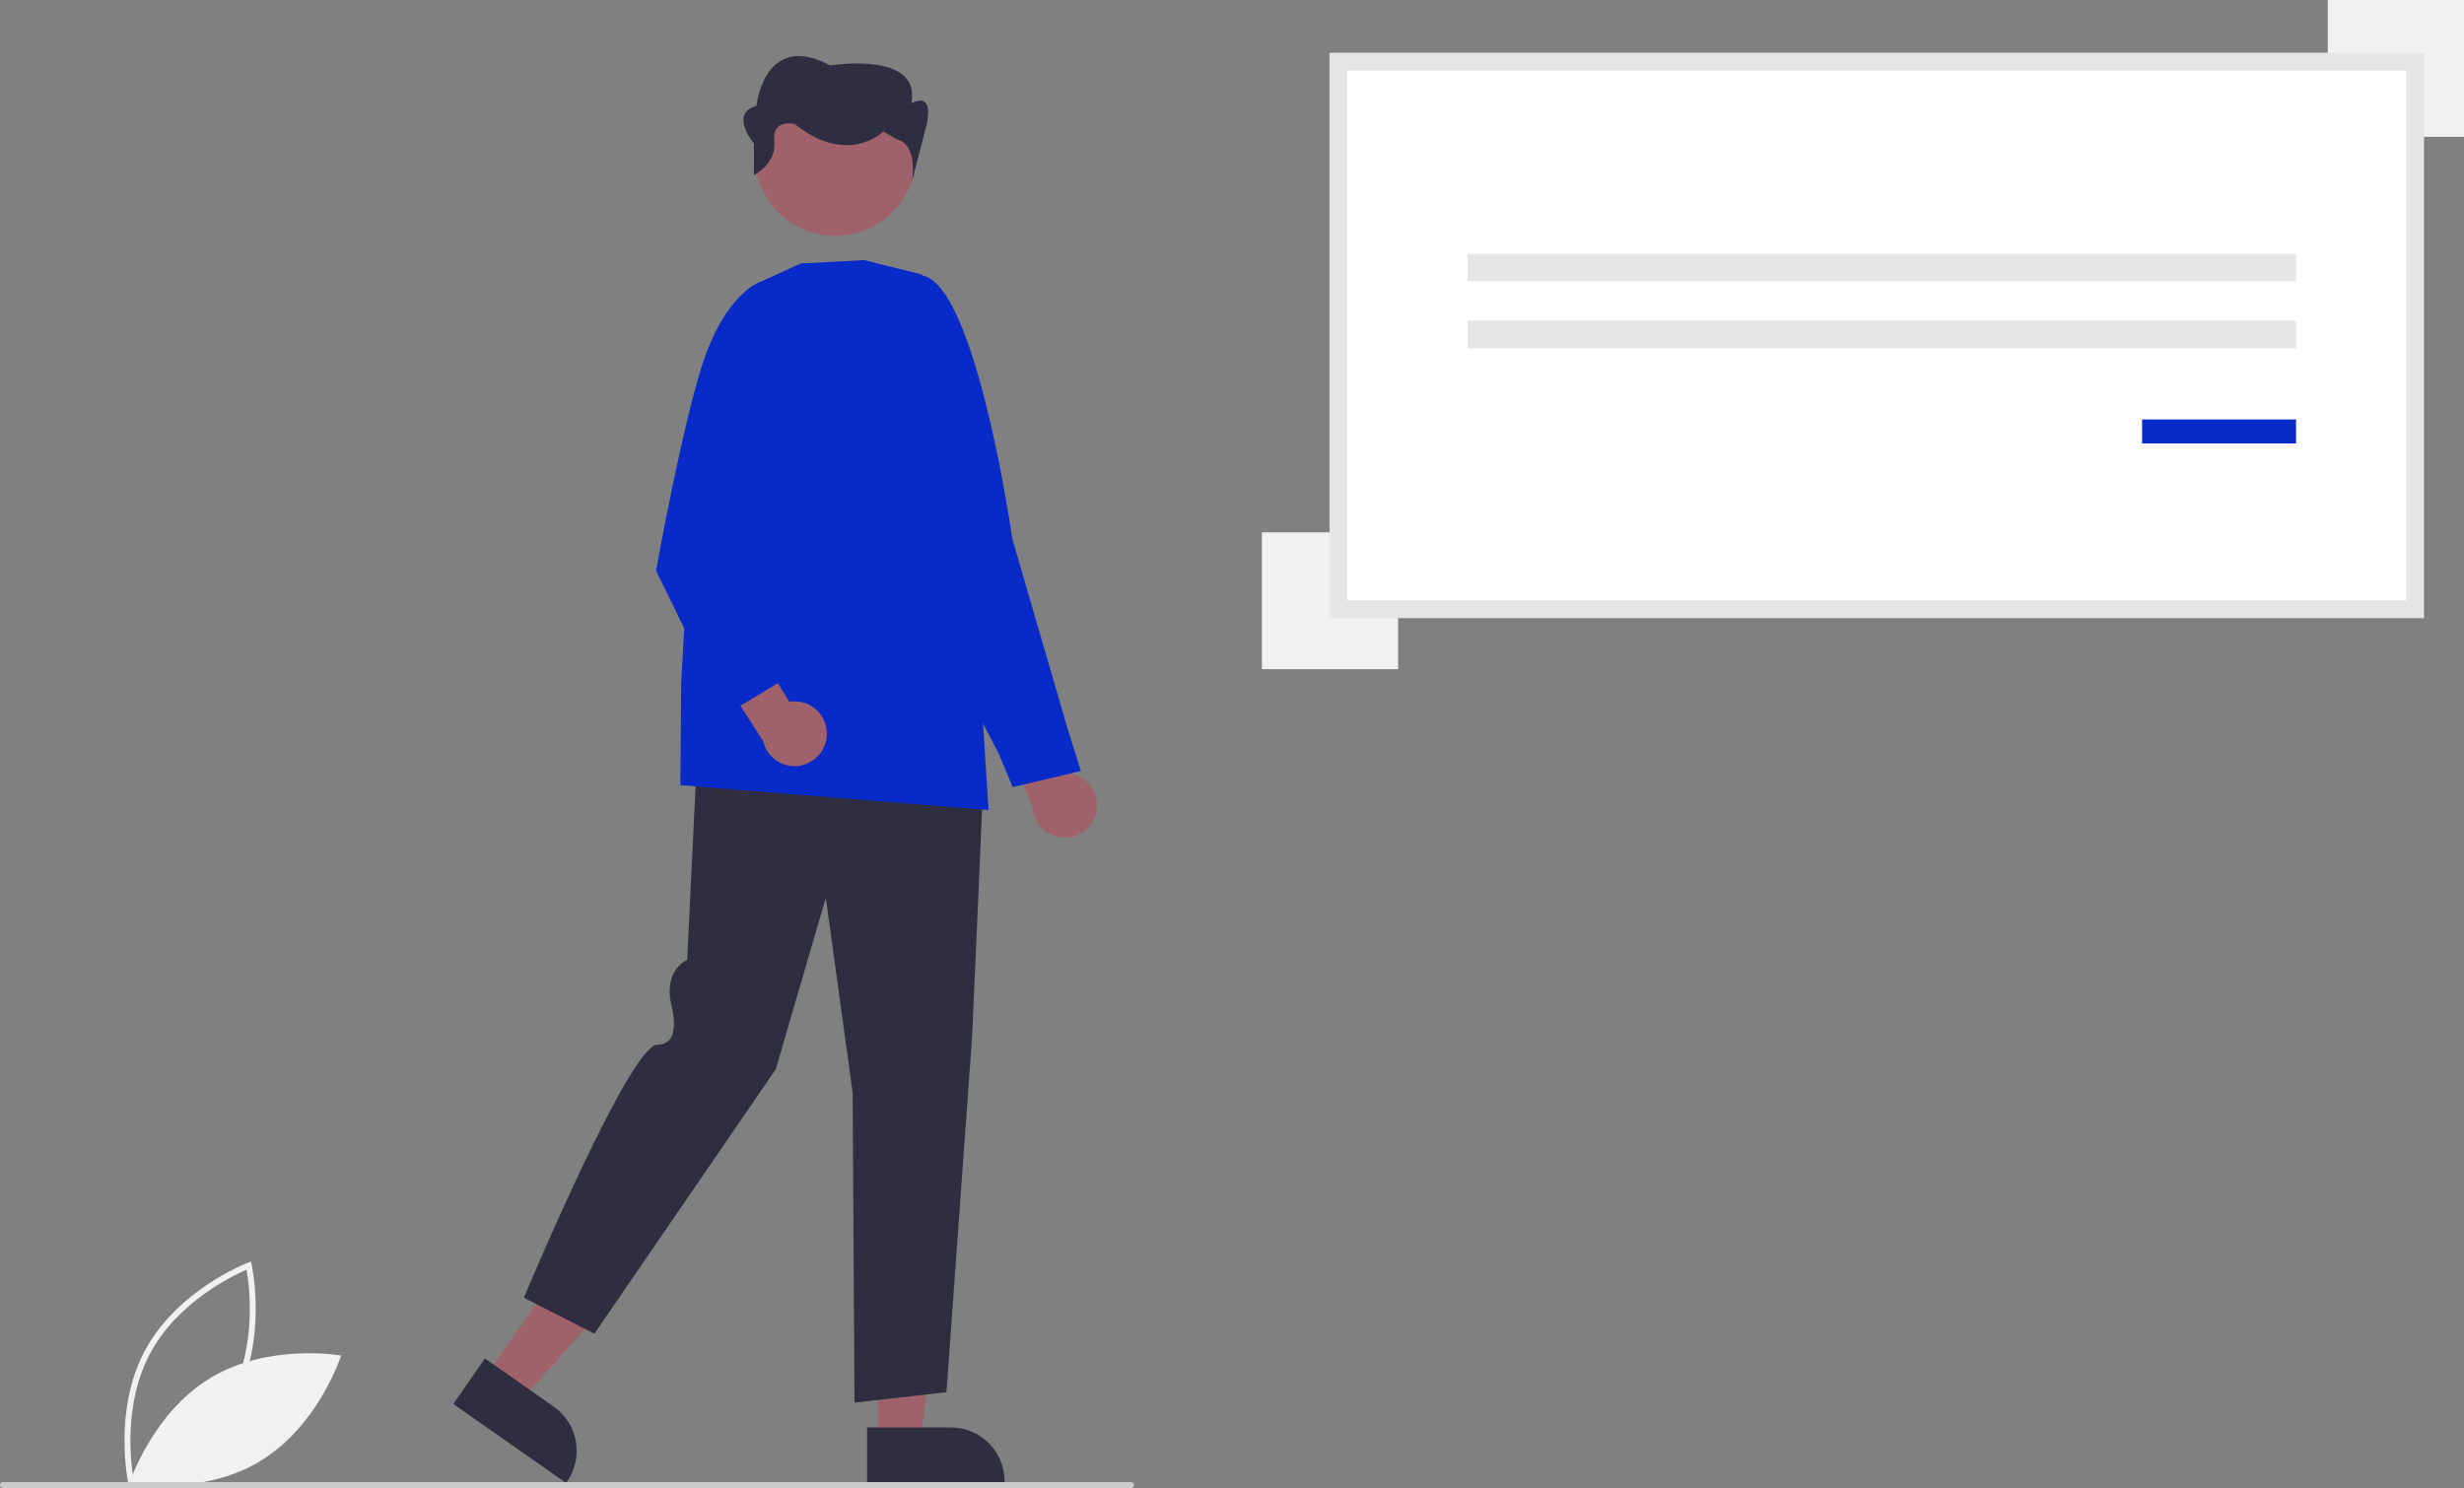 <svg width="543" height="328" viewBox="0 0 543 328" fill="none" xmlns="http://www.w3.org/2000/svg">
<rect x="0" y="0" width="543" height="328" fill="#808080" stroke="none"/>
<g clip-path="url(#clip0)">
<path d="M28.33 327.267C28.294 327.106 24.781 311.011 31.956 297.643C39.13 284.276 54.446 278.381 54.599 278.322L55.3 278.059L55.465 278.792C55.501 278.952 59.014 295.047 51.84 308.415C44.665 321.783 29.35 327.678 29.196 327.736L28.495 328L28.33 327.267ZM54.34 279.847C51.272 281.173 39.164 286.976 33.105 298.266C27.044 309.557 28.873 322.909 29.456 326.211C32.522 324.889 44.625 319.095 50.691 307.793C56.751 296.502 54.923 283.151 54.34 279.847V279.847Z" fill="#F1F1F1"/>
<path d="M46.357 303.726C33.464 311.519 28.498 326.999 28.498 326.999C28.498 326.999 44.437 329.843 57.33 322.05C70.223 314.257 75.189 298.777 75.189 298.777C75.189 298.777 59.25 295.933 46.357 303.726Z" fill="#F1F1F1"/>
<path d="M241.611 178.792C241.808 177.772 241.78 176.721 241.528 175.714C241.277 174.707 240.809 173.767 240.157 172.961C239.505 172.155 238.685 171.502 237.755 171.049C236.825 170.596 235.807 170.353 234.774 170.337L228.803 155.252L218.793 156.661L227.523 177.846C227.612 179.592 228.336 181.245 229.557 182.491C230.779 183.737 232.412 184.489 234.149 184.606C235.886 184.722 237.604 184.195 238.98 183.123C240.355 182.052 241.292 180.511 241.611 178.792Z" fill="#9F616A"/>
<path d="M223.171 173.491L220.069 166.06L200.741 129.098L201.792 60.705L201.994 60.678C214.361 59.037 222.729 116.286 223.079 118.724L235.291 160.684L238.198 169.932L223.171 173.491Z" fill="#072AC8"/>
<path d="M193.473 317.709L202.87 317.709L207.34 281.293L193.471 281.294L193.473 317.709Z" fill="#9F616A"/>
<path d="M191.076 314.627L209.582 314.626H209.583C212.711 314.626 215.71 315.875 217.922 318.097C220.134 320.319 221.376 323.332 221.377 326.475V326.86L191.076 326.861L191.076 314.627Z" fill="#2F2E41"/>
<path d="M107.069 303.325L114.779 308.723L139.17 281.414L127.791 273.448L107.069 303.325Z" fill="#9F616A"/>
<path d="M106.857 299.419L122.04 310.049L122.041 310.049C124.607 311.846 126.358 314.593 126.908 317.687C127.458 320.78 126.762 323.966 124.974 326.545L124.755 326.861L99.895 309.456L106.857 299.419Z" fill="#2F2E41"/>
<path d="M188.308 309.15L187.902 240.837L181.989 197.882L170.966 235.657L170.944 235.688L130.996 293.955L115.452 286.042L115.537 285.839C116.487 283.569 138.871 230.254 144.888 230.254C145.413 230.291 145.94 230.199 146.422 229.986C146.904 229.773 147.327 229.446 147.656 229.032C149.422 226.663 147.984 221.635 147.969 221.585C146.246 214.41 150.577 211.966 151.44 211.558L153.759 163.444L154 163.461L216.892 167.893L214.254 228.048L208.578 306.864L208.383 306.886L188.308 309.15Z" fill="#2F2E41"/>
<path d="M217.853 178.554L217.581 178.532L149.942 173.054L150.109 150.569L153.42 91.861L153.438 91.82L166.921 62.414L176.478 58.066L190.421 57.329L190.455 57.337L203.181 60.505L216.418 155.976L217.853 178.554Z" fill="#072AC8"/>
<path d="M192.607 49.793C201.237 45.053 204.408 34.182 199.691 25.511C194.973 16.841 184.152 13.654 175.522 18.394C166.892 23.134 163.72 34.005 168.438 42.675C173.156 51.346 183.976 54.532 192.607 49.793Z" fill="#9F616A"/>
<path d="M166.154 38.584V31.613C166.154 31.613 160.558 24.992 166.714 23.324C166.714 23.324 168.392 6.646 182.941 14.429C182.941 14.429 203.085 11.093 200.847 22.768C200.847 22.768 205.883 19.72 204.204 27.504L200.958 40.041C200.958 40.041 202.526 31.759 197.49 30.647L194.692 28.979C194.692 28.979 186.858 36.763 175.107 27.311C175.107 27.311 170.071 26.104 170.631 31.108C171.19 36.111 166.154 38.584 166.154 38.584Z" fill="#2F2E41"/>
<path d="M182.21 161.763C182.221 160.724 182.006 159.696 181.579 158.75C181.152 157.804 180.523 156.964 179.738 156.289C178.953 155.613 178.03 155.119 177.034 154.841C176.038 154.563 174.993 154.507 173.973 154.679L165.405 140.915L155.81 144.106L168.181 163.373C168.581 165.074 169.589 166.57 171.013 167.575C172.437 168.581 174.178 169.027 175.908 168.828C177.637 168.63 179.233 167.801 180.395 166.499C181.557 165.197 182.203 163.511 182.21 161.763Z" fill="#9F616A"/>
<path d="M160.08 157.424L144.578 125.805L144.592 125.728C144.655 125.378 150.894 90.569 155.667 77.775C160.469 64.899 167.043 62.314 167.321 62.21L167.459 62.158L173.354 67.838L165.189 122.593L173.99 149.001L160.08 157.424Z" fill="#072AC8"/>
<path d="M543 0H512.986V30.154H543V0Z" fill="#F1F1F1"/>
<path d="M308.106 117.34H278.092V147.495H308.106V117.34Z" fill="#F1F1F1"/>
<path d="M294.938 134.281H532.23V13.592H294.938V134.281Z" fill="white"/>
<path d="M534.187 136.248H292.981V11.625H534.187V136.248ZM296.896 132.314H530.272V15.558H296.896V132.314Z" fill="#E5E5E5"/>
<path d="M505.99 55.927H323.421V62.01H505.99V55.927Z" fill="#E5E5E5"/>
<path d="M505.99 70.679H323.421V76.761H505.99V70.679Z" fill="#E5E5E5"/>
<path d="M505.99 92.46H472.061V97.739H505.99V92.46Z" fill="#072AC8"/>
<path d="M249.248 327.974H0.652C0.479 327.974 0.313 327.905 0.191 327.782C0.069 327.659 0 327.492 0 327.318C0 327.144 0.069 326.977 0.191 326.855C0.313 326.732 0.479 326.663 0.652 326.663H249.248C249.421 326.663 249.587 326.732 249.71 326.855C249.832 326.977 249.901 327.144 249.901 327.318C249.901 327.492 249.832 327.659 249.71 327.782C249.587 327.905 249.421 327.974 249.248 327.974Z" fill="#CBCBCB"/>
</g>
<defs>
<clipPath id="clip0">
<rect width="543" height="328" fill="white"/>
</clipPath>
</defs>
</svg>

